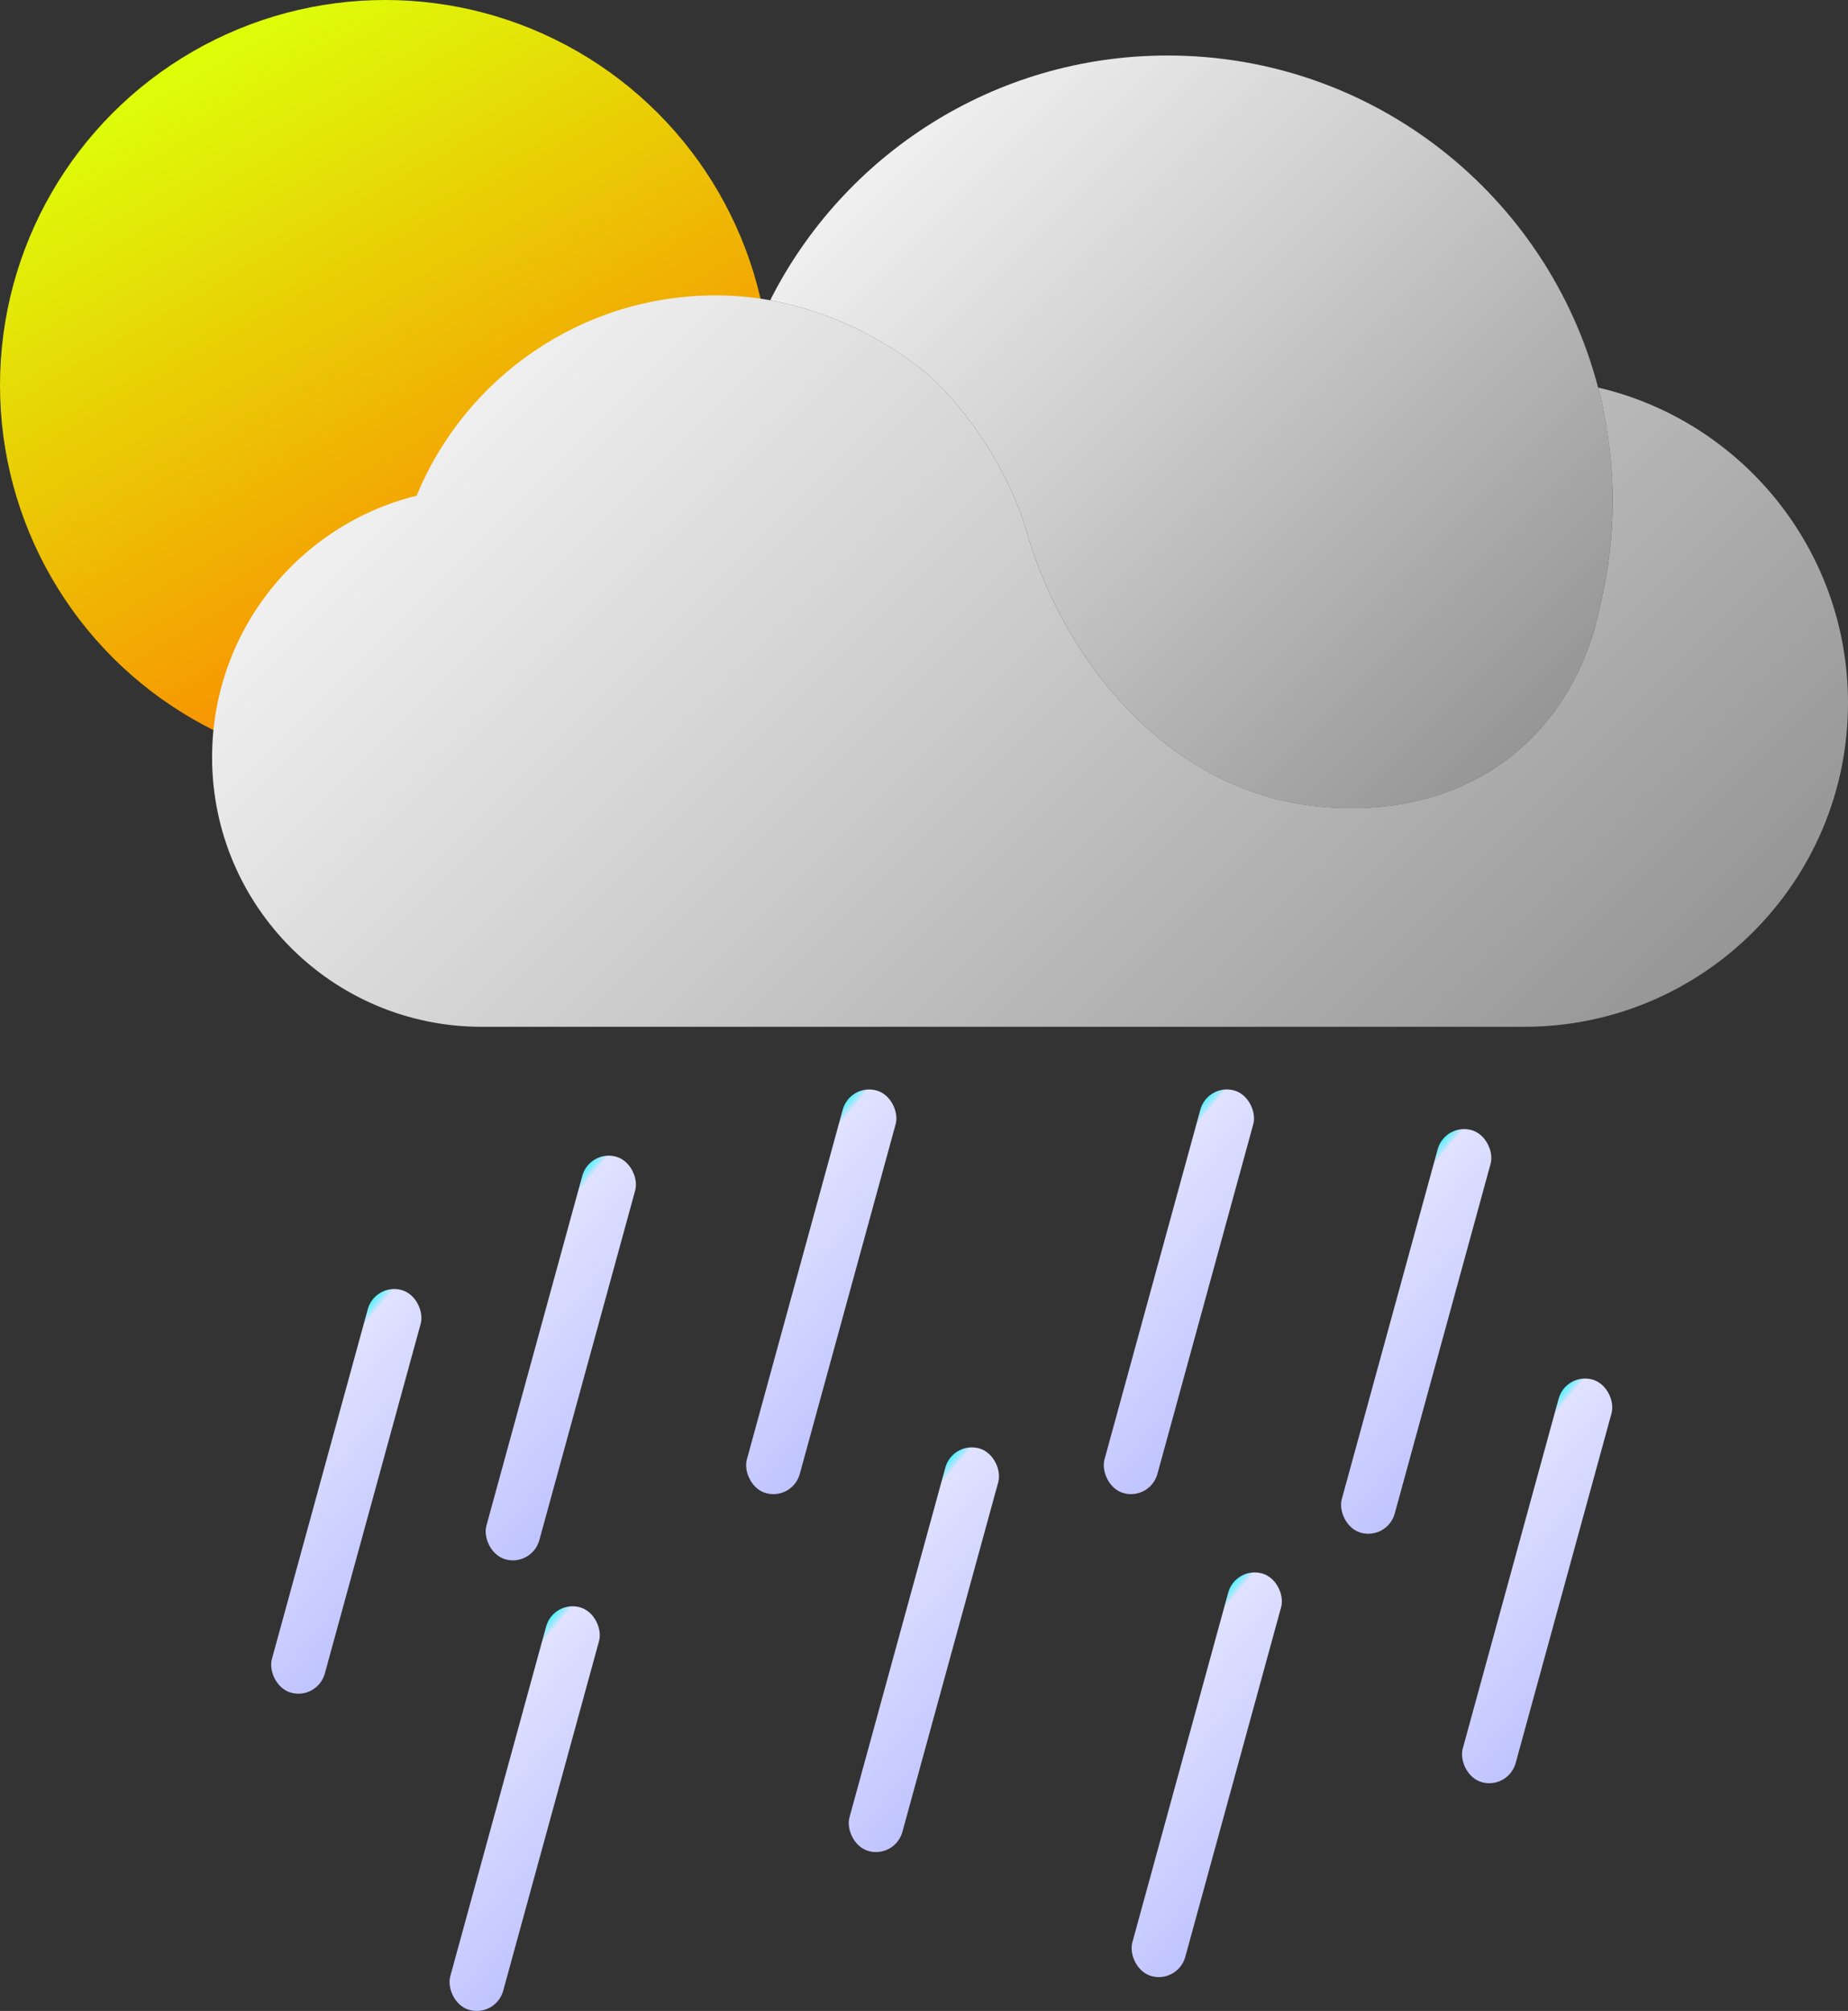 <?xml version="1.0" encoding="UTF-8"?>
<svg id="_图层_1" data-name="图层 1" xmlns="http://www.w3.org/2000/svg" xmlns:xlink="http://www.w3.org/1999/xlink" viewBox="0 0 387.31 421.38">
  <rect x="0" y="0" width="387.31" height="421.38" fill="#333333" stroke="none"/>
  <defs>
    <style>
      .cls-1 {
        fill: url(#_未命名的渐变_630-2);
      }

      .cls-2 {
        fill: url(#_未命名的渐变_207-9);
      }

      .cls-3 {
        fill: url(#_未命名的渐变_207-5);
      }

      .cls-4 {
        fill: url(#_未命名的渐变_207);
      }

      .cls-5 {
        fill: url(#_未命名的渐变_630);
      }

      .cls-6 {
        fill: url(#_未命名的渐变_207-3);
      }

      .cls-7 {
        fill: url(#_未命名的渐变_207-4);
      }

      .cls-8 {
        fill: url(#_未命名的渐变_207-6);
      }

      .cls-9 {
        fill: url(#_未命名的渐变_207-7);
      }

      .cls-10 {
        fill: url(#_未命名的渐变_207-2);
      }

      .cls-11 {
        fill: url(#_未命名的渐变_277);
      }

      .cls-12 {
        fill: url(#_未命名的渐变_207-8);
      }
    </style>
    <linearGradient id="_未命名的渐变_277" data-name="未命名的渐变 277" x1="121.1" y1="150.65" x2="40.36" y2="10.8" gradientUnits="userSpaceOnUse">
      <stop offset="0" stop-color="#f70"/>
      <stop offset="1" stop-color="#ddff09"/>
    </linearGradient>
    <linearGradient id="_未命名的渐变_630" data-name="未命名的渐变 630" x1="327.68" y1="147.99" x2="198.71" y2="19.01" gradientUnits="userSpaceOnUse">
      <stop offset="0" stop-color="#969696"/>
      <stop offset=".6" stop-color="#cecece"/>
      <stop offset="1" stop-color="#f0f0f0"/>
    </linearGradient>
    <linearGradient id="_未命名的渐变_630-2" data-name="未命名的渐变 630" x1="313.99" y1="248.75" x2="122.5" y2="57.25" xlink:href="#_未命名的渐变_630"/>
    <linearGradient id="_未命名的渐变_207" data-name="未命名的渐变 207" x1="223.07" y1="335.82" x2="180.9" y2="321.27" gradientTransform="translate(-8.33 96.32) scale(1 .76)" gradientUnits="userSpaceOnUse">
      <stop offset="0" stop-color="#c0c4ff"/>
      <stop offset=".96" stop-color="#e0e2ff"/>
      <stop offset=".96" stop-color="#cae4ff"/>
      <stop offset=".99" stop-color="#76eeff"/>
      <stop offset="1" stop-color="#55f3ff"/>
    </linearGradient>
    <linearGradient id="_未命名的渐变_207-2" data-name="未命名的渐变 207" x1="304.96" y1="215.13" x2="262.79" y2="200.58" gradientTransform="translate(12.97 121.22) scale(1 .76)" xlink:href="#_未命名的渐变_207"/>
    <linearGradient id="_未命名的渐变_207-3" data-name="未命名的渐变 207" x1="254.79" y1="221.91" x2="212.62" y2="207.36" gradientTransform="translate(13.39 107.78) scale(1 .76)" xlink:href="#_未命名的渐变_207"/>
    <linearGradient id="_未命名的渐变_207-4" data-name="未命名的渐变 207" x1="151.18" y1="407.27" x2="109.01" y2="392.72" gradientTransform="translate(-20.11 75.39) scale(1 .76)" xlink:href="#_未命名的渐变_207"/>
    <linearGradient id="_未命名的渐变_207-5" data-name="未命名的渐变 207" x1="287.17" y1="348.46" x2="245" y2="333.92" gradientTransform="translate(-13.14 112.92) scale(1 .76)" xlink:href="#_未命名的渐变_207"/>
    <linearGradient id="_未命名的渐变_207-6" data-name="未命名的渐变 207" x1="133.52" y1="284.65" x2="91.36" y2="270.1" gradientTransform="translate(5.12 74.03) scale(1 .76)" xlink:href="#_未命名的渐变_207"/>
    <linearGradient id="_未命名的渐变_207-7" data-name="未命名的渐变 207" x1="182.5" y1="248.01" x2="140.33" y2="233.47" gradientTransform="translate(10.73 87.96) scale(1 .76)" xlink:href="#_未命名的渐变_207"/>
    <linearGradient id="_未命名的渐变_207-8" data-name="未命名的渐变 207" x1="97.54" y1="335.82" x2="55.38" y2="321.27" gradientTransform="translate(-3.87 63.14) scale(1 .76)" xlink:href="#_未命名的渐变_207"/>
    <linearGradient id="_未命名的渐变_207-9" data-name="未命名的渐变 207" x1="343.21" y1="272.72" x2="301.05" y2="258.17" gradientTransform="translate(.06 129.77) scale(1 .76)" xlink:href="#_未命名的渐变_207"/>
  </defs>
  <circle class="cls-11" cx="80.73" cy="80.73" r="80.73"/>
  <g>
    <path class="cls-5" d="M337.98,104.89c0,7.84-.97,15.47-2.8,22.74,0,.02-.01,.05-.02,.08-.53,2.58-1.61,7-3.92,12.05-2.49,5.48-6.4,11.68-12.59,17.11-9.03,7.93-19.26,11.01-27.76,12.04-6.69,.81-12.3,.35-15.37,0-.61-.08-1.11-.14-1.51-.19-7.31-.96-14.34-3.37-20.89-7.01-16.76-9.31-30.33-26.62-37.34-48.13-5.36-20.28-19.15-33.2-20.86-34.72-2.89-2.56-15.39-12.67-33.51-15.93,15.34-30.43,46.89-51.3,83.3-51.3,43.33,0,79.75,29.54,90.23,69.59,1.99,7.56,3.04,15.49,3.04,23.67Z"/>
    <path class="cls-1" d="M387.31,147.3c0,37.49-30.38,67.86-67.86,67.86H100.94c-31.2,0-56.49-25.29-56.49-56.48,0-26.49,18.25-48.73,42.86-54.81,10.16-24.64,34.42-41.98,62.74-41.98,3.99,0,7.79,.38,11.36,1.03,18.12,3.26,30.62,13.36,33.51,15.93,1.71,1.52,15.5,14.44,20.86,34.72,7.01,21.52,20.58,38.83,37.34,48.13,6.55,3.64,13.58,6.05,20.89,7.01,.4,.06,.9,.11,1.51,.19,3.06,.35,8.68,.81,15.37,0,8.49-1.03,18.73-4.1,27.76-12.04,6.19-5.43,10.1-11.64,12.59-17.11,2.31-5.05,3.4-9.47,3.92-12.05,.01-.03,.02-.06,.02-.08,1.83-7.27,2.8-14.9,2.8-22.74s-1.05-16.11-3.04-23.67c30.02,7,52.37,33.93,52.37,66.08Z"/>
  </g>
  <g>
    <rect class="cls-4" x="187.91" y="301.93" width="11.5" height="87.5" rx="5.75" ry="5.75" transform="translate(98.25 -38.89) rotate(15.33)"/>
    <rect class="cls-10" x="291.09" y="235.23" width="11.5" height="87.5" rx="5.75" ry="5.75" transform="translate(84.29 -68.54) rotate(15.33)"/>
    <rect class="cls-6" x="241.35" y="226.93" width="11.5" height="87.5" rx="5.75" ry="5.75" transform="translate(80.33 -55.69) rotate(15.33)"/>
    <rect class="cls-7" x="104.24" y="335.23" width="11.5" height="87.5" rx="5.75" ry="5.75" transform="translate(104.08 -15.59) rotate(15.33)"/>
    <rect class="cls-3" x="247.19" y="328.13" width="11.5" height="87.5" rx="5.75" ry="5.75" transform="translate(107.29 -53.63) rotate(15.33)"/>
    <rect class="cls-8" x="111.81" y="240.81" width="11.5" height="87.5" rx="5.75" ry="5.75" transform="translate(79.39 -20.95) rotate(15.33)"/>
    <rect class="cls-9" x="166.39" y="226.93" width="11.5" height="87.5" rx="5.75" ry="5.75" transform="translate(77.67 -35.87) rotate(15.33)"/>
    <rect class="cls-12" x="66.85" y="268.75" width="11.5" height="87.5" rx="5.75" ry="5.75" transform="translate(85.18 -8.07) rotate(15.33)"/>
    <rect class="cls-2" x="316.44" y="287.5" width="11.5" height="87.5" rx="5.75" ry="5.75" transform="translate(99.01 -73.38) rotate(15.33)"/>
  </g>
</svg>